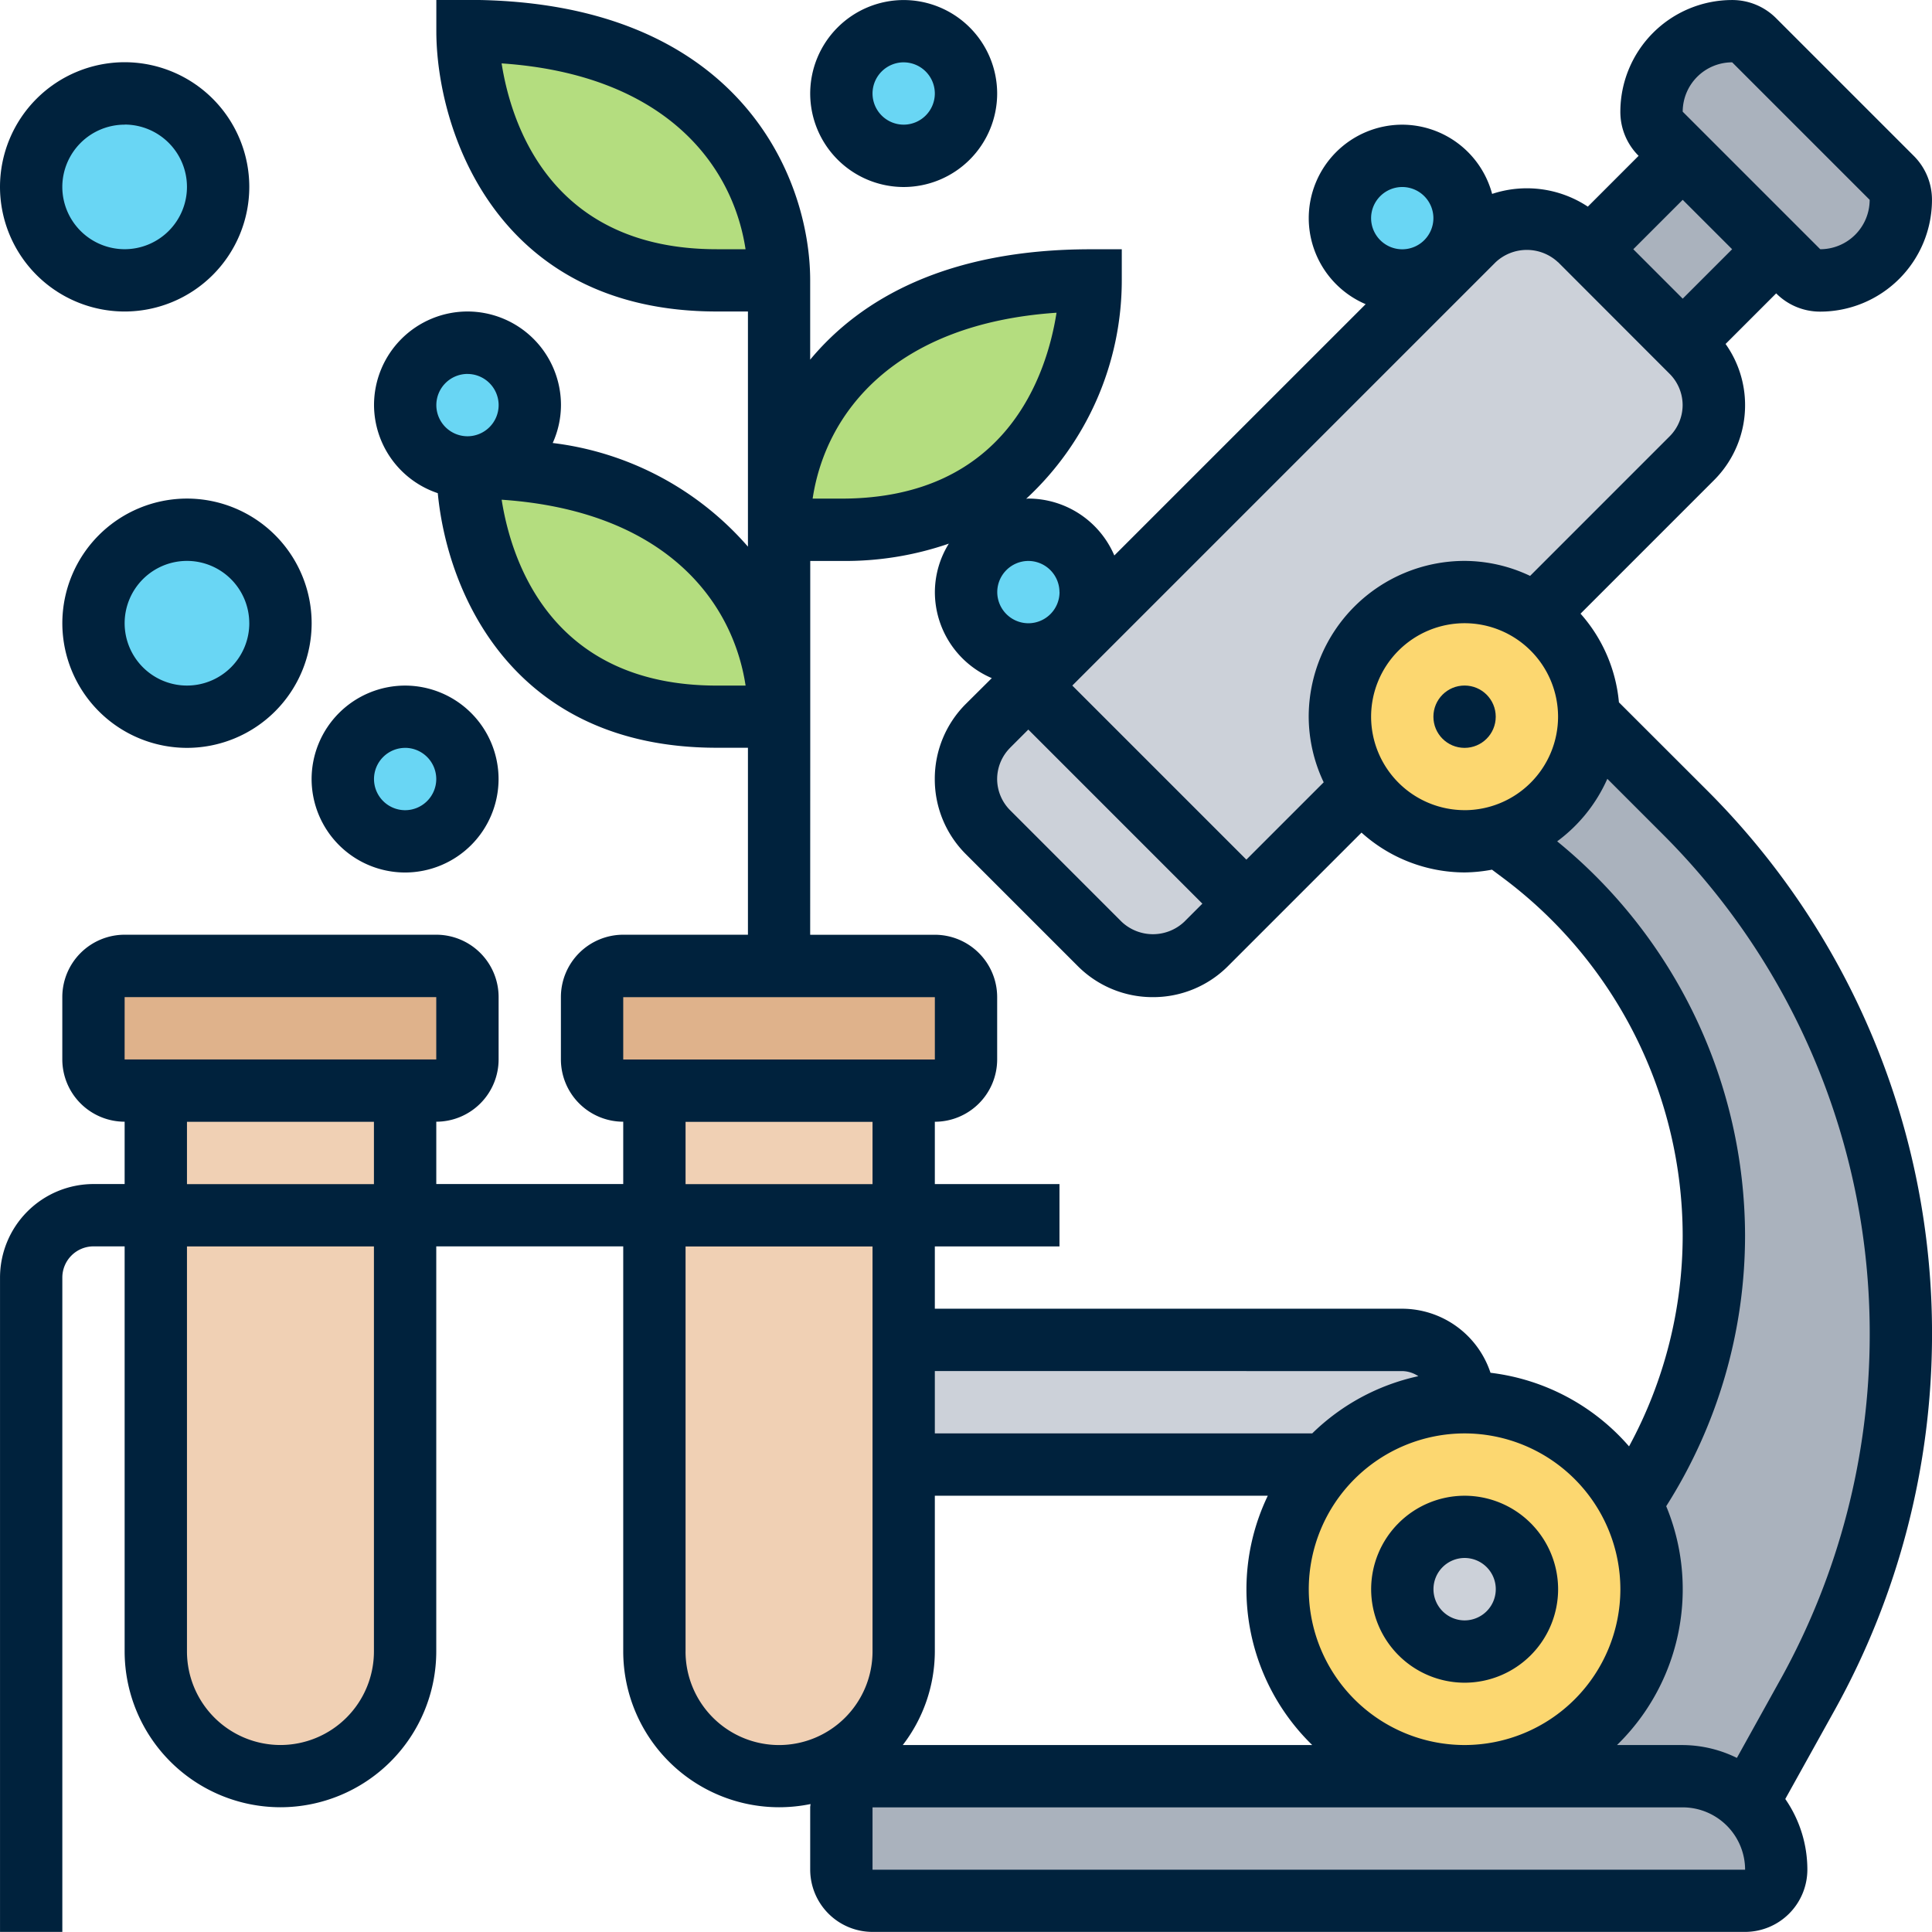 <svg xmlns="http://www.w3.org/2000/svg" width="84" height="84" viewBox="0 0 84 84">
  <g id="Grupo_16779" data-name="Grupo 16779" transform="translate(-124.403 253.031)">
    <g id="Grupo_16777" data-name="Grupo 16777" transform="translate(125.757 -251.677)">
      <g id="Grupo_16753" data-name="Grupo 16753" transform="translate(70.452)">
        <path id="Trazado_26194" data-name="Trazado 26194" d="M213.629-241.724a3.507,3.507,0,0,1-2.48,1.03,1.367,1.367,0,0,1-.948-.393l-.961-.962-4.065-4.064-.962-.962a1.367,1.367,0,0,1-.392-.948,3.5,3.5,0,0,1,1.03-2.479,3.5,3.5,0,0,1,2.479-1.03,1.368,1.368,0,0,1,.948.393l5.988,5.988a1.365,1.365,0,0,1,.392.948A3.5,3.5,0,0,1,213.629-241.724Z" transform="translate(-203.82 251.533)" fill="#aab2bd"/>
      </g>
      <g id="Grupo_16754" data-name="Grupo 16754" transform="translate(67.734 5.427)">
        <path id="Trazado_26195" data-name="Trazado 26195" d="M200.814-241.467l4.064-4.064,4.064,4.064-4.064,4.064Z" transform="translate(-200.814 245.531)" fill="#aab2bd"/>
      </g>
      <g id="Grupo_16755" data-name="Grupo 16755" transform="translate(43.355 8.129)">
        <path id="Trazado_26196" data-name="Trazado 26196" d="M202.7-236.73a3.264,3.264,0,0,1,.962,2.317,3.26,3.26,0,0,1-.962,2.316l-6.788,6.788a5.3,5.3,0,0,0-3.09-.976,5.418,5.418,0,0,0-5.42,5.42,5.3,5.3,0,0,0,.976,3.089l-5.04,5.041-9.484-9.484,2.033-2.033,17.328-17.328a3.26,3.26,0,0,1,2.316-.962,3.26,3.26,0,0,1,2.316.962l.393.392,4.064,4.065Z" transform="translate(-173.851 242.542)" fill="#ccd1d9"/>
      </g>
      <g id="Grupo_16756" data-name="Grupo 16756" transform="translate(40.645 28.452)">
        <path id="Trazado_26197" data-name="Trazado 26197" d="M183.048-210.581l-1.748,1.748a3.26,3.26,0,0,1-2.316.962,3.264,3.264,0,0,1-2.317-.962l-4.85-4.851a3.26,3.26,0,0,1-.962-2.317,3.26,3.26,0,0,1,.962-2.316l1.748-1.748Z" transform="translate(-170.854 220.065)" fill="#ccd1d9"/>
      </g>
      <g id="Grupo_16757" data-name="Grupo 16757" transform="translate(37.935 56.904)">
        <path id="Trazado_26198" data-name="Trazado 26198" d="M167.857-188.6h21.677a2.717,2.717,0,0,1,2.71,2.71,8.106,8.106,0,0,0-6.056,2.71H167.857Z" transform="translate(-167.857 188.598)" fill="#ccd1d9"/>
      </g>
      <g id="Grupo_16758" data-name="Grupo 16758" transform="translate(62.323 29.807)">
        <path id="Trazado_26199" data-name="Trazado 26199" d="M200.249-218.567l4.118,4.118A32.2,32.2,0,0,1,211.345-204a31.968,31.968,0,0,1,2.452,12.316,32.2,32.2,0,0,1-4.051,15.635l-2.6,4.688-.014.014a3.993,3.993,0,0,0-2.818-1.152h-9.484a8.136,8.136,0,0,0,8.129-8.129,8.117,8.117,0,0,0-.894-3.712,20.844,20.844,0,0,0,2.683-5.555,20.776,20.776,0,0,0,.921-6.124,20.67,20.67,0,0,0-8.279-16.556l-1.043-.786a5.405,5.405,0,0,0,3.9-5.2Z" transform="translate(-194.829 218.567)" fill="#aab2bd"/>
      </g>
      <g id="Grupo_16759" data-name="Grupo 16759" transform="translate(35.226 75.872)">
        <path id="Trazado_26200" data-name="Trazado 26200" d="M166.148-167.62h35.293a3.993,3.993,0,0,1,2.818,1.152,3.964,3.964,0,0,1,1.247,2.912,1.36,1.36,0,0,1-1.355,1.355H166.215a1.36,1.36,0,0,1-1.355-1.355v-2.71a1.343,1.343,0,0,1,1.288-1.341Z" transform="translate(-164.86 167.62)" fill="#aab2bd"/>
      </g>
      <g id="Grupo_16760" data-name="Grupo 16760" transform="translate(0 2.71)">
        <circle id="Elipse_957" data-name="Elipse 957" cx="4.065" cy="4.065" r="4.065" fill="#69d6f4"/>
      </g>
      <g id="Grupo_16761" data-name="Grupo 16761" transform="translate(2.71 21.678)">
        <circle id="Elipse_958" data-name="Elipse 958" cx="4.065" cy="4.065" r="4.065" fill="#69d6f4"/>
      </g>
      <g id="Grupo_16762" data-name="Grupo 16762" transform="translate(16.258 13.549)">
        <circle id="Elipse_959" data-name="Elipse 959" cx="2.71" cy="2.71" r="2.71" fill="#69d6f4"/>
      </g>
      <g id="Grupo_16763" data-name="Grupo 16763" transform="translate(13.548 29.807)">
        <circle id="Elipse_960" data-name="Elipse 960" cx="2.71" cy="2.71" r="2.71" fill="#69d6f4"/>
      </g>
      <g id="Grupo_16764" data-name="Grupo 16764" transform="translate(35.226 0)">
        <circle id="Elipse_961" data-name="Elipse 961" cx="2.71" cy="2.71" r="2.71" fill="#69d6f4"/>
      </g>
      <g id="Grupo_16765" data-name="Grupo 16765" transform="translate(56.903 5.42)">
        <circle id="Elipse_962" data-name="Elipse 962" cx="2.71" cy="2.71" r="2.71" fill="#69d6f4"/>
      </g>
      <g id="Grupo_16766" data-name="Grupo 16766" transform="translate(40.645 21.677)">
        <path id="Trazado_26201" data-name="Trazado 26201" d="M173.564-227.558a2.718,2.718,0,0,1,2.71,2.71,2.65,2.65,0,0,1-.8,1.911,2.649,2.649,0,0,1-1.911.8,2.718,2.718,0,0,1-2.71-2.71,2.727,2.727,0,0,1,1.423-2.384A2.743,2.743,0,0,1,173.564-227.558Z" transform="translate(-170.854 227.558)" fill="#69d6f4"/>
      </g>
      <g id="Grupo_16767" data-name="Grupo 16767" transform="translate(32.517 10.839)">
        <path id="Trazado_26202" data-name="Trazado 26202" d="M175.412-239.545s0,8.291-7.262,10.378a12.864,12.864,0,0,1-3.577.46h-2.709C161.864-232.771,164.573-239.545,175.412-239.545Z" transform="translate(-161.864 239.545)" fill="#b4dd7f"/>
      </g>
      <g id="Grupo_16768" data-name="Grupo 16768" transform="translate(18.968)">
        <path id="Trazado_26203" data-name="Trazado 26203" d="M160.428-240.694h-2.71c-10.839,0-10.839-10.839-10.839-10.839C157.718-251.533,160.428-244.758,160.428-240.694Z" transform="translate(-146.879 251.533)" fill="#b4dd7f"/>
      </g>
      <g id="Grupo_16769" data-name="Grupo 16769" transform="translate(18.968 18.969)">
        <path id="Trazado_26204" data-name="Trazado 26204" d="M160.428-219.716h-2.71c-10.839,0-10.839-10.838-10.839-10.838C157.718-230.554,160.428-223.78,160.428-219.716Z" transform="translate(-146.879 230.554)" fill="#b4dd7f"/>
      </g>
      <g id="Grupo_16770" data-name="Grupo 16770" transform="translate(5.42 46.065)">
        <path id="Trazado_26205" data-name="Trazado 26205" d="M131.9-200.586V-176.2a5.418,5.418,0,0,0,5.42,5.42,5.452,5.452,0,0,0,3.834-1.585,5.454,5.454,0,0,0,1.585-3.835v-24.387Z" transform="translate(-131.895 200.586)" fill="#f0d0b4"/>
      </g>
      <g id="Grupo_16771" data-name="Grupo 16771" transform="translate(27.097 46.065)">
        <path id="Trazado_26206" data-name="Trazado 26206" d="M155.87-200.586V-176.2a5.418,5.418,0,0,0,5.42,5.42,5.452,5.452,0,0,0,3.834-1.585,5.454,5.454,0,0,0,1.585-3.835v-24.387Z" transform="translate(-155.87 200.586)" fill="#f0d0b4"/>
      </g>
      <g id="Grupo_16772" data-name="Grupo 16772" transform="translate(24.387 40.646)">
        <path id="Trazado_26207" data-name="Trazado 26207" d="M169.131-205.225v2.71a1.358,1.358,0,0,1-1.354,1.354H154.227a1.358,1.358,0,0,1-1.354-1.354v-2.71a1.358,1.358,0,0,1,1.354-1.354h13.549A1.358,1.358,0,0,1,169.131-205.225Z" transform="translate(-152.873 206.579)" fill="#dfb28b"/>
      </g>
      <g id="Grupo_16773" data-name="Grupo 16773" transform="translate(2.71 40.646)">
        <path id="Trazado_26208" data-name="Trazado 26208" d="M145.156-205.225v2.71a1.358,1.358,0,0,1-1.354,1.354H130.252a1.358,1.358,0,0,1-1.354-1.354v-2.71a1.358,1.358,0,0,1,1.354-1.354H143.8A1.358,1.358,0,0,1,145.156-205.225Z" transform="translate(-128.898 206.579)" fill="#dfb28b"/>
      </g>
      <g id="Grupo_16774" data-name="Grupo 16774" transform="translate(56.903 24.387)">
        <path id="Trazado_26209" data-name="Trazado 26209" d="M194.255-224.561a5.3,5.3,0,0,1,3.09.976,5.394,5.394,0,0,1,2.33,4.444,5.405,5.405,0,0,1-3.9,5.2,5.613,5.613,0,0,1-1.517.217,5.392,5.392,0,0,1-4.444-2.331,5.3,5.3,0,0,1-.976-3.089A5.418,5.418,0,0,1,194.255-224.561Z" transform="translate(-188.835 224.561)" fill="#fcd770"/>
      </g>
      <g id="Grupo_16775" data-name="Grupo 16775" transform="translate(54.194 59.614)">
        <path id="Trazado_26210" data-name="Trazado 26210" d="M201.2-181.184a8.117,8.117,0,0,1,.894,3.712,8.136,8.136,0,0,1-8.129,8.129,8.135,8.135,0,0,1-8.128-8.129,8.09,8.09,0,0,1,2.072-5.419,8.106,8.106,0,0,1,6.056-2.71A8.163,8.163,0,0,1,201.2-181.184Z" transform="translate(-185.839 185.601)" fill="#fcd770"/>
      </g>
      <g id="Grupo_16776" data-name="Grupo 16776" transform="translate(59.613 65.033)">
        <circle id="Elipse_963" data-name="Elipse 963" cx="2.71" cy="2.71" r="2.71" fill="#ccd1d9"/>
      </g>
    </g>
    <g id="Grupo_16778" data-name="Grupo 16778" transform="translate(124.403 -253.031)">
      <circle id="Elipse_964" data-name="Elipse 964" cx="1.355" cy="1.355" r="1.355" transform="translate(62.322 29.806)" fill="#00223d"/>
      <path id="Trazado_26211" data-name="Trazado 26211" d="M194.4-181.106a4.069,4.069,0,0,0-4.064,4.064,4.07,4.07,0,0,0,4.064,4.065,4.07,4.07,0,0,0,4.065-4.065A4.07,4.07,0,0,0,194.4-181.106Zm0,5.42a1.357,1.357,0,0,1-1.354-1.355A1.357,1.357,0,0,1,194.4-178.4a1.357,1.357,0,0,1,1.355,1.354A1.358,1.358,0,0,1,194.4-175.686Z" transform="translate(-130.721 246.138)" fill="#00223d"/>
      <path id="Trazado_26212" data-name="Trazado 26212" d="M194.791-222.495a6.716,6.716,0,0,0-1.669-3.855l5.8-5.8a4.6,4.6,0,0,0,1.354-3.27,4.582,4.582,0,0,0-.848-2.656l2.2-2.2a2.687,2.687,0,0,0,1.915.794,4.863,4.863,0,0,0,4.859-4.858,2.694,2.694,0,0,0-.794-1.916l-5.98-5.98a2.694,2.694,0,0,0-1.916-.794,4.863,4.863,0,0,0-4.859,4.858,2.691,2.691,0,0,0,.794,1.916l-2.208,2.209a4.8,4.8,0,0,0-4.161-.553,4.058,4.058,0,0,0-3.909-3.01,4.069,4.069,0,0,0-4.064,4.064,4.072,4.072,0,0,0,2.474,3.74L172.852-228.88a4.072,4.072,0,0,0-3.74-2.474c-.031,0-.061.008-.092.009a12.948,12.948,0,0,0,4.156-9.493v-1.355h-1.354c-6.194,0-9.981,2.132-12.194,4.8v-3.449c0-4.529-3.139-12.194-14.9-12.194h-1.354v1.354c0,4.218,2.548,12.194,12.194,12.194h1.354v10.224a13.383,13.383,0,0,0-8.488-4.506,4.033,4.033,0,0,0,.359-1.653,4.069,4.069,0,0,0-4.064-4.065,4.07,4.07,0,0,0-4.064,4.065,4.056,4.056,0,0,0,2.772,3.834c.416,4.365,3.284,11.069,12.131,11.069h1.354v8.129H151.5a2.713,2.713,0,0,0-2.71,2.71v2.71a2.713,2.713,0,0,0,2.71,2.71v2.71h-8.128v-2.71a2.713,2.713,0,0,0,2.71-2.71v-2.71a2.713,2.713,0,0,0-2.71-2.71H129.822a2.713,2.713,0,0,0-2.71,2.71v2.71a2.713,2.713,0,0,0,2.71,2.71v2.71h-1.354a4.069,4.069,0,0,0-4.064,4.064v28.451h2.709v-28.451a1.357,1.357,0,0,1,1.355-1.354h1.354v17.612a6.782,6.782,0,0,0,6.775,6.774,6.782,6.782,0,0,0,6.774-6.774v-17.612H151.5v17.612a6.782,6.782,0,0,0,6.775,6.774,6.822,6.822,0,0,0,1.368-.139c0,.048-.014.092-.014.139v2.71a2.712,2.712,0,0,0,2.71,2.71h37.935a2.712,2.712,0,0,0,2.71-2.71,5.392,5.392,0,0,0-.96-3.069l2.158-3.884a33.645,33.645,0,0,0,4.222-16.291,33.332,33.332,0,0,0-9.827-23.724Zm-39.226-19.7c-7.205,0-8.937-5.432-9.353-8.08,7.018.476,10.035,4.326,10.606,8.08Zm-25.743,32.517h13.549v2.71h-13.55Zm2.71,5.42h8.129v2.71h-8.129Zm8.129,23.032a4.07,4.07,0,0,1-4.064,4.065,4.07,4.07,0,0,1-4.065-4.065v-17.612h8.129Zm47.419-36.581a4.07,4.07,0,0,1-4.064-4.064,4.069,4.069,0,0,1,4.064-4.064,4.07,4.07,0,0,1,4.065,4.064A4.07,4.07,0,0,1,188.08-217.806Zm11.633-32.516,5.98,5.98a2.15,2.15,0,0,1-2.149,2.148l-5.98-5.98A2.151,2.151,0,0,1,199.713-250.321Zm-2.149,5.98,2.149,2.148-2.149,2.149-2.148-2.149Zm-5.419,2.71L197-236.773a1.931,1.931,0,0,1,.561,1.355,1.93,1.93,0,0,1-.561,1.354l-6.071,6.072a6.692,6.692,0,0,0-2.852-.652,6.782,6.782,0,0,0-6.774,6.774,6.692,6.692,0,0,0,.652,2.852l-3.362,3.362-7.568-7.568,18.407-18.407a1.985,1.985,0,0,1,2.71,0Zm-23.827,21.116.794-.794,7.568,7.569-.794.794a1.985,1.985,0,0,1-2.71,0l-4.858-4.859a1.93,1.93,0,0,1-.561-1.354A1.934,1.934,0,0,1,168.318-220.515ZM185.37-244.9a1.357,1.357,0,0,1,1.355,1.354,1.357,1.357,0,0,1-1.355,1.354,1.357,1.357,0,0,1-1.354-1.354A1.357,1.357,0,0,1,185.37-244.9Zm-14.9,17.612a1.357,1.357,0,0,1-1.354,1.355,1.357,1.357,0,0,1-1.354-1.355,1.357,1.357,0,0,1,1.354-1.354A1.357,1.357,0,0,1,170.467-227.289Zm-.131-12.145c-.416,2.65-2.148,8.081-9.353,8.081h-1.251C160.3-235.108,163.318-238.959,170.336-239.434Zm-25.611,2.661a1.358,1.358,0,0,1,1.355,1.355,1.357,1.357,0,0,1-1.355,1.354,1.357,1.357,0,0,1-1.354-1.354A1.357,1.357,0,0,1,144.725-236.773Zm10.839,13.549c-7.205,0-8.937-5.433-9.353-8.081,7.018.476,10.035,4.326,10.606,8.081Zm4.064,2.709v-8.128h1.354a13.8,13.8,0,0,0,4.672-.753,4.015,4.015,0,0,0-.607,2.108,4.071,4.071,0,0,0,2.474,3.74L166.4-222.43a4.594,4.594,0,0,0-1.354,3.27,4.594,4.594,0,0,0,1.354,3.27l4.859,4.859a4.594,4.594,0,0,0,3.27,1.354,4.594,4.594,0,0,0,3.27-1.354l5.8-5.8a6.719,6.719,0,0,0,4.48,1.732,6.82,6.82,0,0,0,1.193-.12l.552.413a19.439,19.439,0,0,1,7.739,15.478,19.239,19.239,0,0,1-2.332,9.183,9.458,9.458,0,0,0-6.024-3.2,4.055,4.055,0,0,0-3.837-2.785H165.048v-2.709h5.419v-2.71h-5.419v-2.71a2.712,2.712,0,0,0,2.71-2.71v-2.71a2.712,2.712,0,0,0-2.71-2.71h-5.42ZM188.08-177.16a6.782,6.782,0,0,1-6.774-6.775,6.782,6.782,0,0,1,6.774-6.774,6.782,6.782,0,0,1,6.774,6.774A6.782,6.782,0,0,1,188.08-177.16Zm-6.625-13.549H165.048v-2.71H185.37a1.312,1.312,0,0,1,.7.222A9.466,9.466,0,0,0,181.455-190.708Zm-16.407,9.484V-188h14.477a9.4,9.4,0,0,0-.929,4.064,9.454,9.454,0,0,0,2.859,6.775h-17.8A6.7,6.7,0,0,0,165.048-181.225ZM151.5-209.676h13.549v2.71H151.5Zm2.71,5.42h8.129v2.71h-8.129Zm0,23.032v-17.612h8.129v17.612a4.07,4.07,0,0,1-4.064,4.065A4.07,4.07,0,0,1,154.209-181.225Zm8.129,9.484v-2.71h35.226a2.716,2.716,0,0,1,2.712,2.71Zm39.474-8.27-1.893,3.41a5.387,5.387,0,0,0-2.355-.559h-2.858a9.453,9.453,0,0,0,2.858-6.775,9.417,9.417,0,0,0-.718-3.61,21.945,21.945,0,0,0,3.428-11.78,22.169,22.169,0,0,0-8.169-17.127,6.794,6.794,0,0,0,2.181-2.718l2.375,2.375a30.645,30.645,0,0,1,9.033,21.809,30.917,30.917,0,0,1-3.881,14.975Z" transform="translate(-124.403 253.031)" fill="#00223d"/>
      <path id="Trazado_26213" data-name="Trazado 26213" d="M167.426-244.9a4.07,4.07,0,0,0,4.065-4.065,4.07,4.07,0,0,0-4.065-4.064,4.069,4.069,0,0,0-4.064,4.064A4.07,4.07,0,0,0,167.426-244.9Zm0-5.42a1.357,1.357,0,0,1,1.355,1.354,1.358,1.358,0,0,1-1.355,1.355,1.357,1.357,0,0,1-1.354-1.355A1.357,1.357,0,0,1,167.426-250.321Z" transform="translate(-128.136 253.031)" fill="#00223d"/>
      <path id="Trazado_26214" data-name="Trazado 26214" d="M143.451-211.937A4.07,4.07,0,0,0,147.516-216a4.07,4.07,0,0,0-4.065-4.064A4.07,4.07,0,0,0,139.387-216,4.069,4.069,0,0,0,143.451-211.937Zm0-5.42A1.358,1.358,0,0,1,144.807-216a1.357,1.357,0,0,1-1.355,1.354A1.357,1.357,0,0,1,142.1-216,1.357,1.357,0,0,1,143.451-217.356Z" transform="translate(-125.839 249.872)" fill="#00223d"/>
      <path id="Trazado_26215" data-name="Trazado 26215" d="M129.822-239.2a5.425,5.425,0,0,0,5.42-5.419,5.425,5.425,0,0,0-5.42-5.42,5.425,5.425,0,0,0-5.419,5.42A5.424,5.424,0,0,0,129.822-239.2Zm0-8.128a2.712,2.712,0,0,1,2.71,2.71,2.712,2.712,0,0,1-2.71,2.709,2.713,2.713,0,0,1-2.71-2.709A2.713,2.713,0,0,1,129.822-247.324Z" transform="translate(-124.403 252.744)" fill="#00223d"/>
      <path id="Trazado_26216" data-name="Trazado 26216" d="M127.4-223.636a5.425,5.425,0,0,0,5.42,5.419,5.424,5.424,0,0,0,5.42-5.419,5.425,5.425,0,0,0-5.42-5.42A5.425,5.425,0,0,0,127.4-223.636Zm8.129,0a2.712,2.712,0,0,1-2.71,2.71,2.712,2.712,0,0,1-2.71-2.71,2.712,2.712,0,0,1,2.71-2.71A2.712,2.712,0,0,1,135.528-223.636Z" transform="translate(-124.69 250.733)" fill="#00223d"/>
    </g>
  </g>
</svg>
